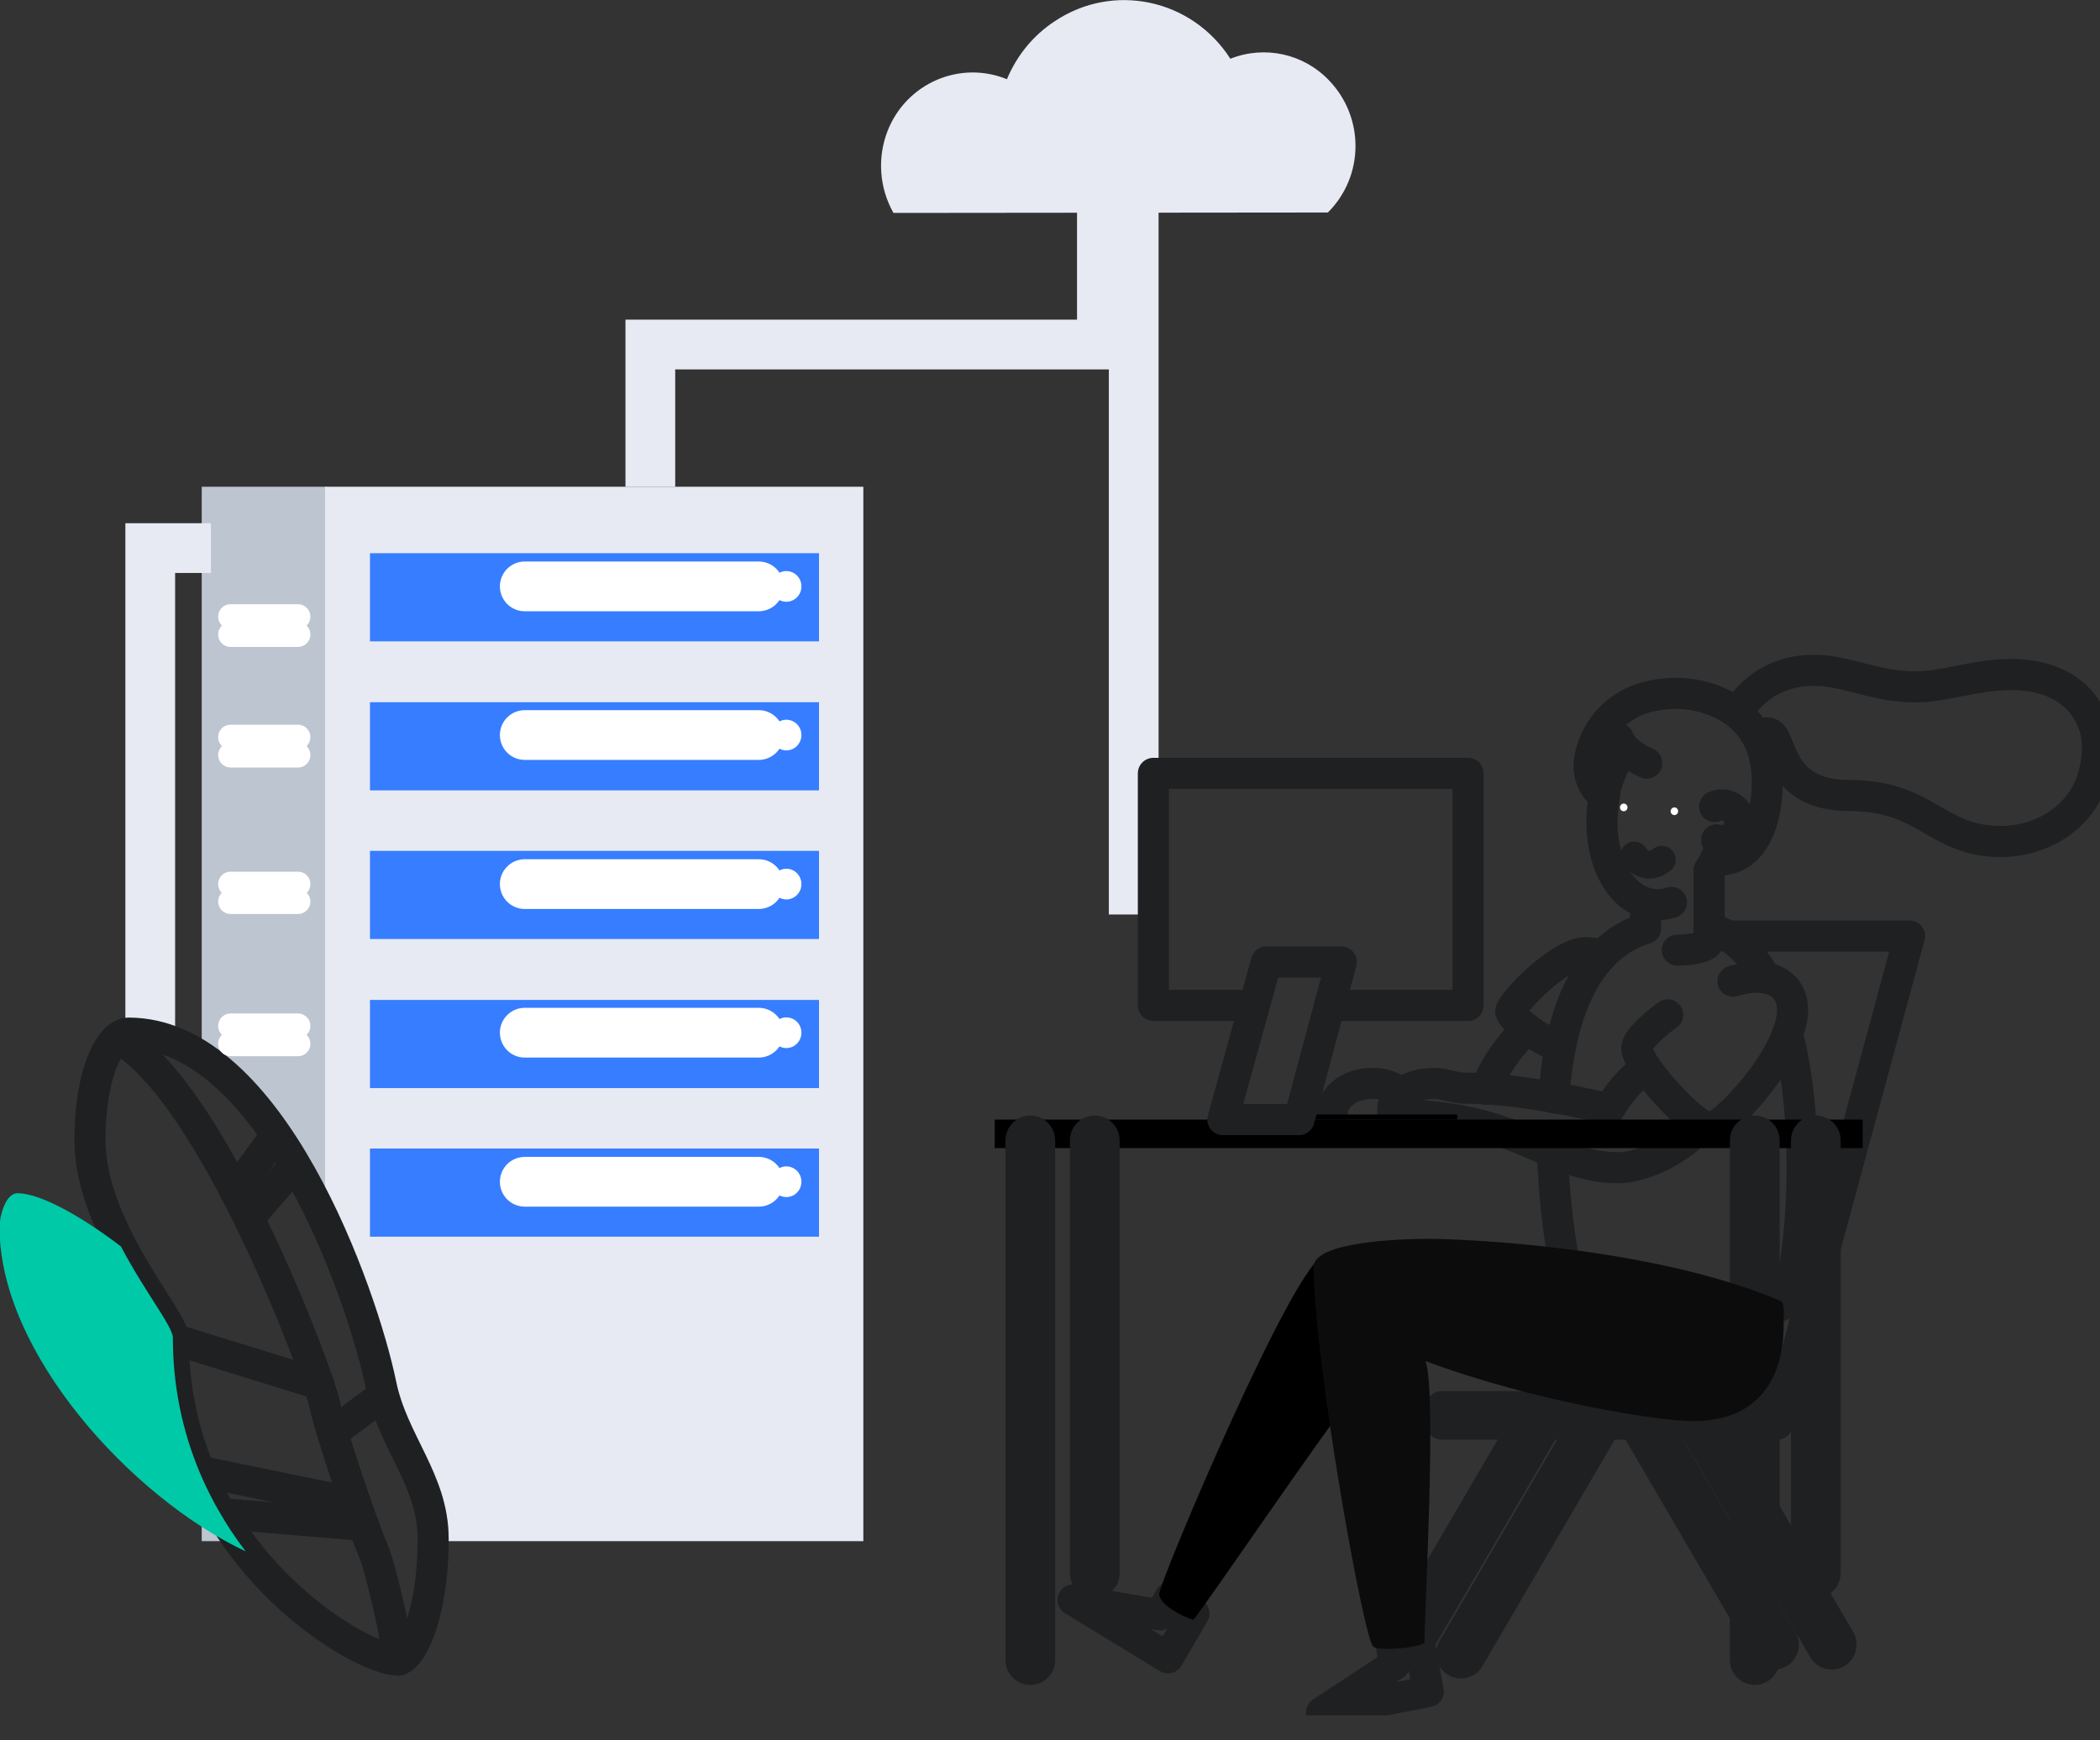 <svg width="35" height="29" viewBox="0 0 35 29" fill="none" xmlns="http://www.w3.org/2000/svg">
<rect x="0" y="0" width="35" height="29" fill="#333333" stroke="none"/>
<g clip-path="url(#clip0_1_696)">
<path d="M5.447 20.437V8.111H3.362V17.62C4.234 18.195 4.938 19.316 5.447 20.437Z" fill="#BDC5D1"/>
<path d="M3.362 24.602V25.681H3.983C3.739 25.34 3.529 24.979 3.362 24.602Z" fill="#BDC5D1"/>
<path d="M5.419 8.111V20.387C5.901 21.43 6.215 22.474 6.34 23.063C6.542 24.028 7.212 24.659 7.212 25.639C7.212 25.653 7.212 25.667 7.212 25.681H14.389V8.111H5.419Z" fill="#E7EAF3"/>
<path d="M3.515 9.133H2.504V17.251" stroke="#E7EAF3" stroke-width="0.829" stroke-miterlimit="10"/>
<path d="M18.895 3.349V14.824H19.223" stroke="#E7EAF3" stroke-width="0.829" stroke-miterlimit="10"/>
<path d="M29.567 27.405L27.432 23.751" stroke="#1E2022" stroke-width="0.829" stroke-linecap="round" stroke-linejoin="round"/>
<path d="M30.529 27.405L28.402 23.758" stroke="#1E2022" stroke-width="0.829" stroke-linecap="round" stroke-linejoin="round"/>
<path d="M23.61 27.122L25.577 23.758" stroke="#1E2022" stroke-width="0.829" stroke-linecap="round" stroke-linejoin="round"/>
<path d="M28.792 15.597H31.826L29.622 23.73H24.028V23.439H28.178L28.269 21.544" stroke="#1E2022" stroke-width="0.518" stroke-linecap="round" stroke-linejoin="round"/>
<path d="M19.899 26.887L19.467 27.625L17.884 26.66L19.328 26.909L19.502 26.618" stroke="#1E2022" stroke-width="0.518" stroke-linecap="round" stroke-linejoin="round"/>
<path d="M22.076 20.927C21.615 20.927 19.32 26.362 19.32 26.561C19.32 26.76 19.816 26.987 19.892 26.987C20.004 26.88 22.201 23.652 22.431 23.424C22.661 23.197 22.076 20.927 22.076 20.927Z" fill="black"/>
<path d="M23.359 18.223C23.219 18.109 23.045 18.046 22.864 18.053C22.501 18.053 22.201 18.28 22.201 18.564" stroke="#1E2022" stroke-width="0.518" stroke-linecap="round" stroke-linejoin="round"/>
<path d="M25.451 17.144C25.221 17.357 24.914 17.726 24.768 18.152" stroke="#1E2022" stroke-width="0.518" stroke-linecap="round" stroke-linejoin="round"/>
<path d="M26.693 15.931C26.616 15.895 26.526 15.874 26.442 15.874C25.974 15.874 25.179 16.74 25.179 16.853C25.179 16.946 25.605 17.322 26.009 17.442" stroke="#1E2022" stroke-width="0.518" stroke-linecap="round" stroke-linejoin="round"/>
<path d="M25.898 18.294C25.982 17.017 26.372 15.796 27.425 15.47" stroke="#1E2022" stroke-width="0.518" stroke-linecap="round" stroke-linejoin="round"/>
<path d="M29.79 17.23C30.264 19.046 29.943 21.565 29.727 21.729C29.392 21.984 26.449 22.012 26.253 21.75C26.17 21.643 25.912 20.494 25.877 19.202" stroke="#1E2022" stroke-width="0.518" stroke-linecap="round" stroke-linejoin="round"/>
<path d="M28.485 15.455C28.89 15.583 29.204 15.895 29.427 16.3" stroke="#1E2022" stroke-width="0.518" stroke-linecap="round" stroke-linejoin="round"/>
<path d="M27.955 15.832C28.22 15.832 28.485 15.775 28.485 15.661V14.505" stroke="#1E2022" stroke-width="0.518" stroke-linecap="round" stroke-linejoin="round"/>
<path d="M27.425 15.051V15.47" stroke="#1E2022" stroke-width="0.518" stroke-linecap="round" stroke-linejoin="round"/>
<path d="M27.858 15.037C27.746 15.072 27.628 15.086 27.516 15.065C26.944 14.973 26.595 14.2 26.728 13.334C26.735 13.298 26.742 13.263 26.749 13.227" stroke="#1E2022" stroke-width="0.518" stroke-linecap="round" stroke-linejoin="round"/>
<path d="M28.709 14.015C28.653 14.185 28.583 14.355 28.485 14.505" stroke="#1E2022" stroke-width="0.518" stroke-linecap="round" stroke-linejoin="round"/>
<path d="M28.953 11.886C29.106 11.616 29.49 11.169 30.243 11.169C30.752 11.169 31.268 11.446 31.917 11.446C32.426 11.446 32.907 11.24 33.521 11.24C34.616 11.24 34.958 11.971 34.958 12.425C34.958 13.575 34.038 14.022 33.354 14.022C32.259 14.022 32.126 13.256 30.822 13.256C29.56 13.256 29.727 12.212 29.455 12.212C29.392 12.212 29.322 12.22 29.26 12.234" stroke="#1E2022" stroke-width="0.518" stroke-miterlimit="10"/>
<path d="M28.632 14.334C29.19 14.334 29.455 13.752 29.455 13.014C29.455 11.801 28.402 11.553 27.948 11.553C26.742 11.553 26.484 12.489 26.484 12.759C26.484 13.028 26.651 13.227 26.735 13.234C26.791 12.908 27.042 12.468 27.056 12.454C27.167 12.567 27.3 12.652 27.446 12.716" stroke="#1E2022" stroke-width="0.518" stroke-linecap="round" stroke-linejoin="round"/>
<path d="M28.576 13.44C28.618 13.419 28.653 13.412 28.702 13.412C28.862 13.412 28.995 13.547 28.995 13.71C28.995 13.873 28.862 14.008 28.702 14.008C28.674 14.008 28.639 14.001 28.611 13.994" stroke="#1E2022" stroke-width="0.518" stroke-linecap="round" stroke-linejoin="round"/>
<path d="M25.884 19.202C26.233 19.344 26.56 19.458 26.972 19.458C27.293 19.458 27.907 19.252 28.367 18.748" stroke="#1E2022" stroke-width="0.518" stroke-linecap="round" stroke-linejoin="round"/>
<path d="M27.432 17.79C27.188 17.974 26.979 18.209 26.825 18.478C26.546 18.422 25.395 18.131 24.377 18.131C24.28 18.131 24.035 18.053 23.931 18.053C23.331 18.053 23.212 18.379 23.212 18.478C23.212 18.578 23.233 18.578 23.254 18.578C24.573 18.578 25.256 18.94 25.884 19.202" stroke="#1E2022" stroke-width="0.518" stroke-linecap="round" stroke-linejoin="round"/>
<path d="M28.883 16.35C29.218 16.25 29.532 16.25 29.727 16.442C30.369 17.073 28.75 18.826 28.485 18.798C28.227 18.769 27.293 17.769 27.279 17.464C27.279 17.357 27.488 17.13 27.795 16.91" stroke="#1E2022" stroke-width="0.518" stroke-linecap="round" stroke-linejoin="round"/>
<path d="M31.045 18.656H16.579V19.131H31.045V18.656Z" fill="black"/>
<path d="M30.264 26.213V19.003" stroke="#1E2022" stroke-width="0.829" stroke-linecap="round" stroke-linejoin="round"/>
<path d="M18.246 26.213V19.003" stroke="#1E2022" stroke-width="0.829" stroke-linecap="round" stroke-linejoin="round"/>
<path d="M29.246 27.661V19.003" stroke="#1E2022" stroke-width="0.829" stroke-linecap="round" stroke-linejoin="round"/>
<path d="M17.172 27.661V19.003" stroke="#1E2022" stroke-width="0.829" stroke-linecap="round" stroke-linejoin="round"/>
<path d="M24.349 27.554L26.567 23.758" stroke="#1E2022" stroke-width="0.829" stroke-linecap="round" stroke-linejoin="round"/>
<path d="M24.287 18.571H21.887V18.656H24.287V18.571Z" fill="black"/>
<path d="M20.904 16.754H19.223V12.887H24.468V16.754H22.159" stroke="#1E2022" stroke-width="0.518" stroke-linecap="round" stroke-linejoin="round"/>
<path d="M21.106 16.03L20.381 18.656H21.65L22.355 16.03H21.106Z" stroke="#1E2022" stroke-width="0.518" stroke-linecap="round" stroke-linejoin="round"/>
<path d="M22.131 3.541C22.738 2.938 22.745 1.959 22.152 1.341C21.727 0.894 21.078 0.752 20.506 0.979C19.864 -0.021 18.553 -0.298 17.577 0.355C17.221 0.589 16.949 0.922 16.782 1.32C16 1.001 15.108 1.384 14.794 2.179C14.619 2.626 14.654 3.129 14.891 3.548L22.131 3.541Z" fill="#E7EAF3"/>
<path d="M18.365 3.243V5.741H10.839V8.111" stroke="#E7EAF3" stroke-width="0.829" stroke-miterlimit="10"/>
<path d="M6.626 27.661C6.828 27.661 7.219 26.973 7.219 25.639C7.219 24.659 6.542 24.028 6.347 23.063C6.04 21.579 4.52 17.215 2.141 17.215C1.869 17.215 1.5 17.797 1.5 19.004C1.5 20.465 2.888 21.977 2.888 22.289C2.881 25.866 5.984 27.661 6.626 27.661Z" stroke="#1E2022" stroke-width="0.518" stroke-linecap="round" stroke-linejoin="round"/>
<path d="M6.64 27.661C6.64 27.462 6.361 26.149 6.215 25.823C6.068 25.497 5.503 23.85 5.412 23.403C5.322 22.956 3.683 18.521 2.134 17.407" stroke="#1E2022" stroke-width="0.518" stroke-linecap="round" stroke-linejoin="round"/>
<path d="M5.929 25.049L3.334 24.517" stroke="#1E2022" stroke-width="0.518" stroke-linecap="round" stroke-linejoin="round"/>
<path d="M6.061 25.418L3.683 25.22" stroke="#1E2022" stroke-width="0.518" stroke-linecap="round" stroke-linejoin="round"/>
<path d="M5.315 23.062L2.902 22.317" stroke="#1E2022" stroke-width="0.518" stroke-linecap="round" stroke-linejoin="round"/>
<path d="M5.545 23.872L6.277 23.332" stroke="#1E2022" stroke-width="0.518" stroke-linecap="round" stroke-linejoin="round"/>
<path d="M4.15 20.295L4.875 19.458" stroke="#1E2022" stroke-width="0.518" stroke-linecap="round" stroke-linejoin="round"/>
<path d="M3.92 19.848L4.541 18.997" stroke="#1E2022" stroke-width="0.518" stroke-linecap="round" stroke-linejoin="round"/>
<path d="M13.65 9.218H6.166V10.687H13.65V9.218Z" fill="#377DFF"/>
<path d="M13.106 10.027C13.245 10.027 13.357 9.913 13.357 9.771C13.357 9.63 13.245 9.516 13.106 9.516C12.967 9.516 12.855 9.63 12.855 9.771C12.855 9.913 12.967 10.027 13.106 10.027Z" fill="white"/>
<path d="M8.746 9.771H12.645" stroke="white" stroke-width="0.829" stroke-linecap="round" stroke-linejoin="round"/>
<path d="M13.65 11.701H6.166V13.17H13.65V11.701Z" fill="#377DFF"/>
<path d="M13.106 12.504C13.245 12.504 13.357 12.389 13.357 12.248C13.357 12.107 13.245 11.993 13.106 11.993C12.967 11.993 12.855 12.107 12.855 12.248C12.855 12.389 12.967 12.504 13.106 12.504Z" fill="white"/>
<path d="M8.746 12.248H12.645" stroke="white" stroke-width="0.829" stroke-linecap="round" stroke-linejoin="round"/>
<path d="M13.65 14.178H6.166V15.647H13.65V14.178Z" fill="#377DFF"/>
<path d="M13.106 14.987C13.245 14.987 13.357 14.873 13.357 14.732C13.357 14.591 13.245 14.476 13.106 14.476C12.967 14.476 12.855 14.591 12.855 14.732C12.855 14.873 12.967 14.987 13.106 14.987Z" fill="white"/>
<path d="M8.746 14.732H12.645" stroke="white" stroke-width="0.829" stroke-linecap="round" stroke-linejoin="round"/>
<path d="M13.65 16.662H6.166V18.131H13.65V16.662Z" fill="#377DFF"/>
<path d="M13.106 17.464C13.245 17.464 13.357 17.349 13.357 17.208C13.357 17.067 13.245 16.953 13.106 16.953C12.967 16.953 12.855 17.067 12.855 17.208C12.855 17.349 12.967 17.464 13.106 17.464Z" fill="white"/>
<path d="M8.746 17.208H12.645" stroke="white" stroke-width="0.829" stroke-linecap="round" stroke-linejoin="round"/>
<path d="M13.65 19.138H6.166V20.607H13.65V19.138Z" fill="#377DFF"/>
<path d="M13.106 19.947C13.245 19.947 13.357 19.833 13.357 19.692C13.357 19.551 13.245 19.436 13.106 19.436C12.967 19.436 12.855 19.551 12.855 19.692C12.855 19.833 12.967 19.947 13.106 19.947Z" fill="white"/>
<path d="M8.746 19.692H12.645" stroke="white" stroke-width="0.829" stroke-linecap="round" stroke-linejoin="round"/>
<path d="M3.843 10.275H4.966" stroke="white" stroke-width="0.414" stroke-linecap="round" stroke-linejoin="round"/>
<path d="M3.843 10.573H4.966" stroke="white" stroke-width="0.414" stroke-linecap="round" stroke-linejoin="round"/>
<path d="M3.843 12.283H4.966" stroke="white" stroke-width="0.414" stroke-linecap="round" stroke-linejoin="round"/>
<path d="M3.843 12.582H4.966" stroke="white" stroke-width="0.414" stroke-linecap="round" stroke-linejoin="round"/>
<path d="M3.843 14.732H4.966" stroke="white" stroke-width="0.414" stroke-linecap="round" stroke-linejoin="round"/>
<path d="M3.843 15.023H4.966" stroke="white" stroke-width="0.414" stroke-linecap="round" stroke-linejoin="round"/>
<path d="M3.843 17.095H4.966" stroke="white" stroke-width="0.414" stroke-linecap="round" stroke-linejoin="round"/>
<path d="M3.843 17.393H4.966" stroke="white" stroke-width="0.414" stroke-linecap="round" stroke-linejoin="round"/>
<path d="M26.972 12.305C26.993 12.361 27.021 12.411 27.063 12.454" stroke="#1E2022" stroke-width="0.518" stroke-linecap="round" stroke-linejoin="round"/>
<path d="M23.652 27.342L23.805 28.186L22.027 28.534L23.24 27.739L23.185 27.405" stroke="#1E2022" stroke-width="0.518" stroke-linecap="round" stroke-linejoin="round"/>
<path d="M29.727 22.034C29.727 21.884 29.755 21.714 29.664 21.672C27.488 20.756 24.308 20.643 23.819 20.643C23.331 20.643 21.894 20.692 21.894 21.111C21.894 22.622 22.717 27.263 22.885 27.434C22.961 27.519 23.659 27.462 23.742 27.37C23.735 26.987 23.952 23.148 23.756 22.679C25.584 23.36 27.655 23.68 28.206 23.68C29.79 23.687 29.727 22.211 29.727 22.034Z" fill="black"/>
<path opacity="0.05" d="M29.727 22.034C29.727 21.884 29.755 21.714 29.664 21.672C27.488 20.756 24.308 20.643 23.819 20.643C23.331 20.643 21.894 20.692 21.894 21.111C21.894 22.622 22.717 27.263 22.885 27.434C22.961 27.519 23.659 27.462 23.742 27.37C23.735 26.987 23.952 23.148 23.756 22.679C25.584 23.36 27.655 23.68 28.206 23.68C29.79 23.687 29.727 22.211 29.727 22.034Z" fill="white"/>
<path d="M2.881 22.289C2.881 22.105 2.406 21.515 2.016 20.77C1.29 20.217 0.642 19.883 0.293 19.883C0.091 19.883 -0.007 20.259 -0.007 20.458C-0.007 22.537 2.183 24.95 4.094 25.851C3.425 24.971 2.881 23.786 2.881 22.289Z" fill="#00C9A7"/>
<path d="M27.907 13.582C27.941 13.582 27.969 13.553 27.969 13.518C27.969 13.483 27.941 13.454 27.907 13.454C27.872 13.454 27.844 13.483 27.844 13.518C27.844 13.553 27.872 13.582 27.907 13.582Z" fill="white"/>
<path d="M27.062 13.518C27.097 13.518 27.125 13.49 27.125 13.454C27.125 13.419 27.097 13.39 27.062 13.39C27.028 13.39 27 13.419 27 13.454C27 13.49 27.028 13.518 27.062 13.518Z" fill="white"/>
<path d="M27.237 14.256C27.237 14.256 27.411 14.547 27.697 14.327" stroke="#1E2022" stroke-width="0.464" stroke-linecap="round" stroke-linejoin="round"/>
</g>
<defs>
<clipPath id="clip0_1_696">
<rect width="35" height="28.583" fill="white"/>
</clipPath>
</defs>
</svg>
